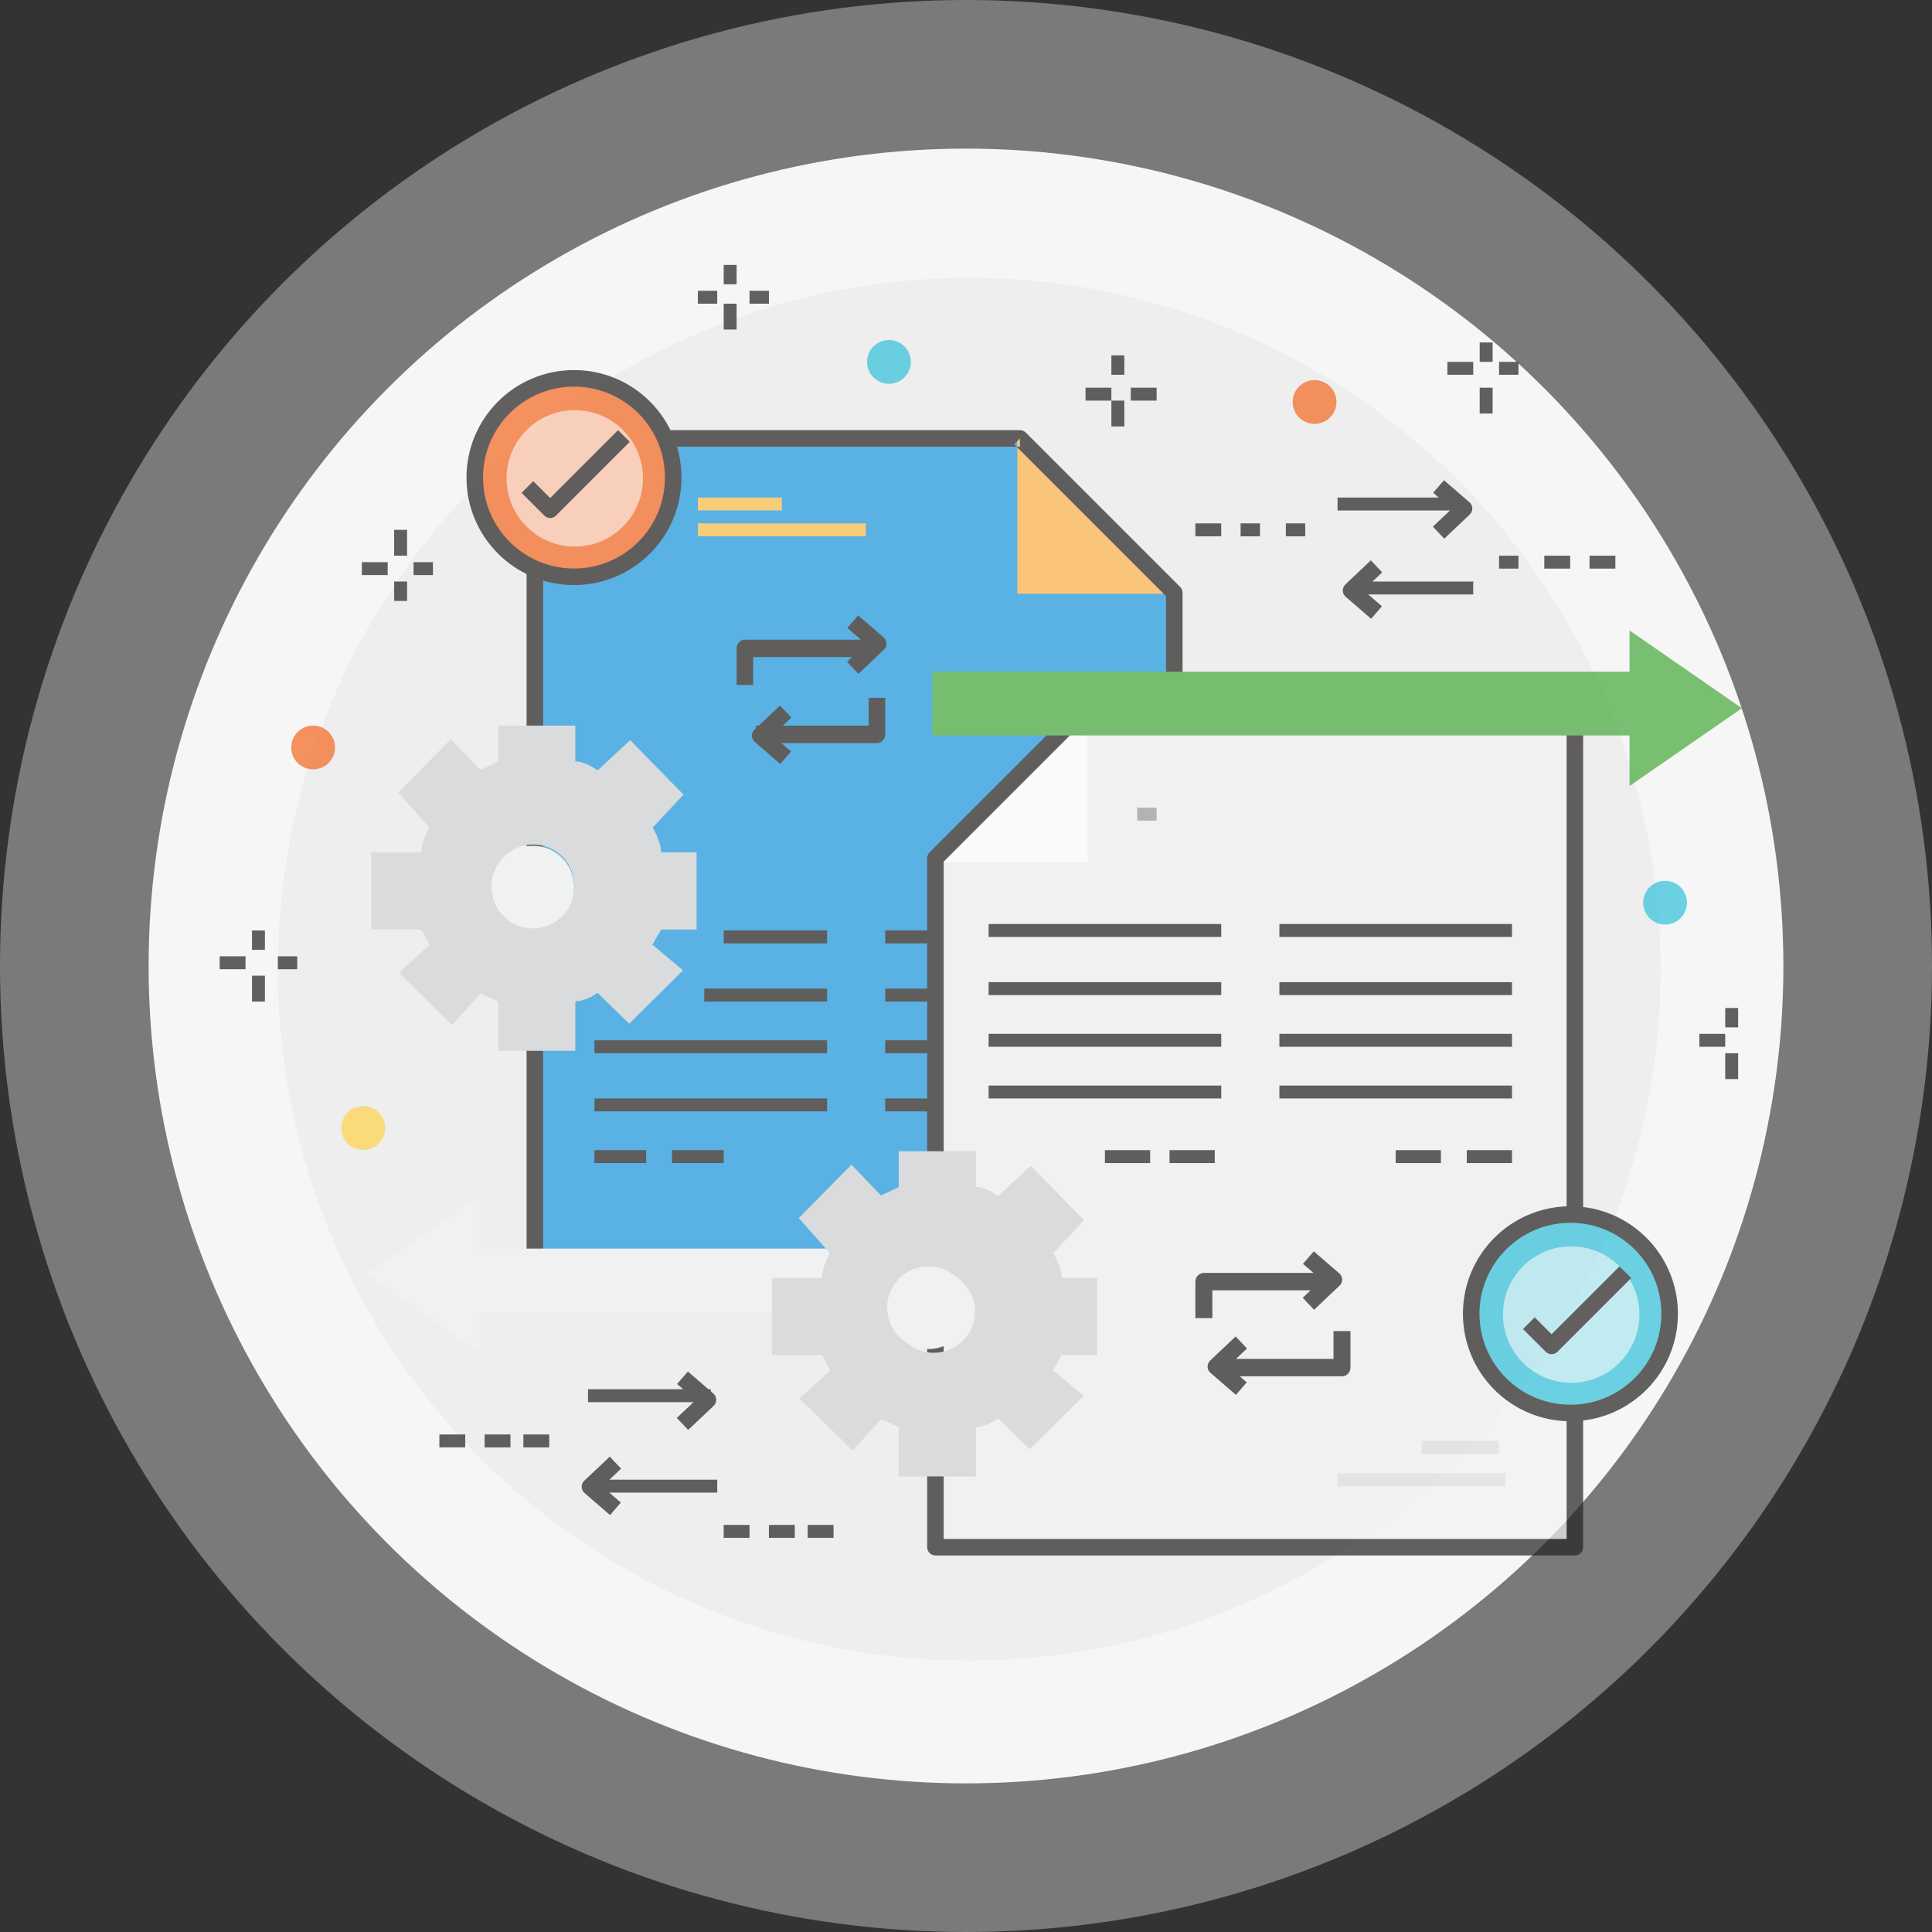 <?xml version="1.0" encoding="UTF-8"?>
<svg width="299px" height="299px" viewBox="0 0 299 299" version="1.1" xmlns="http://www.w3.org/2000/svg" xmlns:xlink="http://www.w3.org/1999/xlink">
    <rect x="0" y="0" width="299" height="299" fill="#333333" stroke="none"/>
    <!-- Generator: Sketch 48.2 (47327) - http://www.bohemiancoding.com/sketch -->
    <title>Group 5</title>
    <desc>Created with Sketch.</desc>
    <defs></defs>
    <g id="report-content-piping" stroke="none" stroke-width="1" fill="none" fill-rule="evenodd" transform="translate(-1075, -563)">
        <g id="Group-5" transform="translate(1075, 563)">
            <g id="Group-4">
                <circle id="Oval" fill="#F6F6F6" cx="149.5" cy="149.5" r="126.5"></circle>
                <circle id="Oval" fill="#F6F6F6" opacity="0.366" cx="149.5" cy="149.5" r="149.5"></circle>
                <circle id="Oval" fill="#EEEEEE" cx="150" cy="150" r="107"></circle>
                <polygon id="Fill-138" fill="#231F20" points="176 127 179 127 179 125 176 125"></polygon>
                <g id="Group-3" opacity="0.703" transform="translate(34, 41)">
                    <polyline id="Fill-54" fill="#1B97E0" points="148.006 50.235 148.006 156.873 49.045 156.873 49.045 26.347 124.119 26.347 148.006 50.235"></polyline>
                    <polygon id="Fill-55" fill="#FCBF47" points="74 38 87 38 87 36 74 36"></polygon>
                    <polygon id="Fill-56" fill="#FCBF47" points="74 42 100 42 100 40 74 40"></polygon>
                    <polyline id="Fill-57" fill="#FFB348" points="123.437 50.894 147.808 50.894 123.437 26.347 123.437 50.894"></polyline>
                    <path d="M123.848,26.852 L123.848,25.572 L48.775,25.572 C48.438,25.572 48.108,25.709 47.87,25.947 C47.632,26.186 47.495,26.515 47.495,26.852 L47.495,157.378 C47.495,157.715 47.632,158.045 47.87,158.283 C48.108,158.521 48.438,158.657 48.775,158.657 L147.735,158.657 C148.072,158.657 148.402,158.521 148.64,158.283 C148.878,158.045 149.015,157.715 149.015,157.378 L149.015,50.739 C149.015,50.402 148.878,50.073 148.64,49.834 L124.753,25.947 C124.515,25.709 124.185,25.572 123.848,25.572 L123.848,26.852 L122.944,27.757 L146.456,51.269 L146.456,156.098 L50.054,156.098 L50.054,28.131 L123.848,28.131 L123.848,26.852 L122.944,27.757 L123.848,26.852" id="Fill-58" fill="#231F20"></path>
                    <path d="M78,105 L78,103 L94,103 L94,105 L78,105 Z M0,109 L0,107 L4,107 L4,109 L0,109 Z" id="Fill-59" fill="#231F20"></path>
                    <polygon id="Fill-60" fill="#231F20" points="75 114 94 114 94 112 75 112"></polygon>
                    <polygon id="Fill-61" fill="#231F20" points="58 122 94 122 94 120 58 120"></polygon>
                    <polygon id="Fill-62" fill="#231F20" points="58 131 94 131 94 129 58 129"></polygon>
                    <polygon id="Fill-63" fill="#231F20" points="103 105 139 105 139 103 103 103"></polygon>
                    <polygon id="Fill-64" fill="#231F20" points="103 114 139 114 139 112 103 112"></polygon>
                    <polygon id="Fill-65" fill="#231F20" points="103 122 139 122 139 120 103 120"></polygon>
                    <polygon id="Fill-66" fill="#231F20" points="103 131 139 131 139 129 103 129"></polygon>
                    <polygon id="Fill-67" fill="#231F20" points="58 139 66 139 66 137 58 137"></polygon>
                    <polygon id="Fill-68" fill="#231F20" points="70 139 78 139 78 137 70 137"></polygon>
                    <polyline id="Fill-69" fill="#F1F2F2" points="110.264 92.08 110.264 198.719 209.225 198.719 209.225 68.193 134.151 68.193 110.264 92.08"></polyline>
                    <polyline id="Fill-70" fill="#FFFFFF" points="134.326 92.448 110.264 92.448 134.326 68.193 134.326 92.448"></polyline>
                    <path d="M134.656,67.923 L134.656,69.203 L208.45,69.203 L208.45,197.169 L112.048,197.169 L112.048,92.34 L135.561,68.828 L134.656,67.923 L134.656,69.203 L134.656,67.923 L133.751,67.018 L109.864,90.905 C109.626,91.143 109.489,91.473 109.489,91.81 L109.489,198.449 C109.489,198.785 109.626,199.115 109.864,199.353 C110.102,199.592 110.432,199.728 110.768,199.728 L209.729,199.728 C210.066,199.728 210.396,199.592 210.634,199.353 C210.873,199.115 211.009,198.785 211.009,198.449 L211.009,67.923 C211.009,67.586 210.873,67.256 210.634,67.018 C210.396,66.78 210.066,66.643 209.729,66.643 L134.656,66.643 C134.319,66.643 133.989,66.78 133.751,67.018 L134.656,67.923" id="Fill-71" fill="#231F20"></path>
                    <polygon id="Fill-72" fill="#DDDEDF" points="186 184 198 184 198 182 186 182"></polygon>
                    <polygon id="Fill-73" fill="#DDDEDF" points="173 189 199 189 199 187 173 187"></polygon>
                    <polyline id="Fill-74" fill="#F1F2F2" points="40.089 152.236 40.089 144.135 22.698 156.172 40.089 168.21 40.089 162.095 122.592 162.095 122.592 152.236 40.089 152.236"></polyline>
                    <polyline id="Fill-75" fill="#45A83A" points="218.192 72.817 218.192 80.644 235.583 68.608 218.192 56.569 218.192 62.958 110.264 62.958 110.264 72.817 218.192 72.817"></polyline>
                    <path d="M116.886,161.961 C116.886,158.428 114.029,155.562 110.488,155.562 C106.956,155.562 104.09,158.428 104.09,161.961 C104.09,165.491 106.956,168.359 110.488,168.359 C114.029,168.359 116.886,165.491 116.886,161.961 Z M135.8,156.782 L135.8,168.726 L130.323,168.726 C130.271,168.726 129.06,170.927 128.975,171.08 L133.701,175.039 L125.375,183.297 L120.478,178.537 C120.316,178.621 118.738,179.789 117.032,179.849 L117.032,187.494 L105.088,187.494 L105.088,179.849 C105.088,179.789 102.494,178.723 102.332,178.638 L97.981,183.502 L89.723,175.439 L94.484,171.08 C94.398,170.927 93.229,168.726 93.178,168.726 L85.466,168.726 L85.466,156.782 L93.178,156.782 C93.229,155.076 94.347,153.105 94.432,152.943 L89.621,147.508 L97.776,139.25 L102.332,144.011 C102.494,143.925 105.088,142.756 105.088,142.697 L105.088,137.161 L117.032,137.161 L117.032,142.697 C118.738,142.756 120.316,144.011 120.478,144.096 L125.52,139.412 L133.777,147.841 L129.009,152.943 C129.094,153.105 130.271,155.076 130.323,156.782 L135.8,156.782 Z" id="Fill-76" fill="#D1D3D4"></path>
                    <path d="M109.688,154.984 C113.229,154.984 116.086,157.85 116.086,161.382 C116.086,164.913 113.229,167.781 109.688,167.781 C106.156,167.781 103.289,164.913 103.289,161.382 C103.289,157.85 106.156,154.984 109.688,154.984" id="Fill-77" fill="#F1F2F2"></path>
                    <path d="M54.893,96.093 C54.893,92.56 52.035,89.694 48.494,89.694 C44.963,89.694 42.096,92.56 42.096,96.093 C42.096,99.623 44.963,102.491 48.494,102.491 C52.035,102.491 54.893,99.623 54.893,96.093 Z M73.806,90.914 L73.806,102.857 L68.329,102.857 C68.277,102.857 67.066,105.058 66.981,105.212 L71.708,109.171 L63.381,117.429 L58.484,112.668 C58.322,112.753 56.744,113.922 55.037,113.981 L55.037,121.626 L43.094,121.626 L43.094,113.981 C43.094,113.922 40.5,112.855 40.338,112.77 L35.988,117.634 L27.73,109.571 L32.49,105.212 C32.404,105.058 31.236,102.857 31.185,102.857 L23.473,102.857 L23.473,90.914 L31.185,90.914 C31.236,89.208 32.353,87.236 32.438,87.075 L27.627,81.64 L35.783,73.382 L40.338,78.142 C40.5,78.057 43.094,76.888 43.094,76.829 L43.094,71.293 L55.037,71.293 L55.037,76.829 C56.744,76.888 58.322,78.142 58.484,78.227 L63.526,73.544 L71.784,81.973 L67.015,87.075 C67.1,87.236 68.277,89.208 68.329,90.914 L73.806,90.914 Z" id="Fill-79" fill="#D1D3D4"></path>
                    <path d="M48.469,89.891 C52.01,89.891 54.867,92.756 54.867,96.289 C54.867,99.82 52.01,102.687 48.469,102.687 C44.938,102.687 42.071,99.82 42.071,96.289 C42.071,92.756 44.938,89.891 48.469,89.891" id="Fill-80" fill="#F1F2F2"></path>
                    <path d="M187.798,35.257 L190.674,37.744 L187.756,40.504 L189.515,42.364 L193.46,38.631 C193.722,38.383 193.868,38.034 193.86,37.673 C193.852,37.312 193.691,36.97 193.418,36.734 L189.472,33.322 L187.798,35.257" id="Fill-82" fill="#231F20"></path>
                    <polygon id="Fill-83" fill="#231F20" points="173 38 192 38 192 36 173 36"></polygon>
                    <path d="M179.87,52.827 L176.994,50.34 L179.912,47.579 L178.153,45.72 L174.207,49.453 C173.945,49.701 173.8,50.05 173.807,50.411 C173.816,50.772 173.977,51.114 174.25,51.35 L178.196,54.763 L179.87,52.827" id="Fill-84" fill="#231F20"></path>
                    <polygon id="Fill-85" fill="#231F20" points="175 51 194 51 194 49 175 49"></polygon>
                    <path d="M70.785,173.193 L73.661,175.68 L70.743,178.441 L72.502,180.3 L76.447,176.568 C76.709,176.319 76.855,175.97 76.847,175.609 C76.839,175.248 76.678,174.906 76.405,174.67 L72.459,171.257 L70.785,173.193" id="Fill-86" fill="#231F20"></path>
                    <polygon id="Fill-87" fill="#231F20" points="57 176 76 176 76 174 57 174"></polygon>
                    <path d="M62.081,191.538 L59.206,189.051 L62.124,186.29 L60.365,184.431 L56.419,188.163 C56.157,188.411 56.011,188.76 56.02,189.122 C56.027,189.482 56.189,189.825 56.462,190.061 L60.407,193.473 L62.081,191.538" id="Fill-88" fill="#231F20"></path>
                    <polygon id="Fill-89" fill="#231F20" points="58 190 77 190 77 188 58 188"></polygon>
                    <polygon id="Fill-90" fill="#231F20" points="151 42 155 42 155 40 151 40"></polygon>
                    <polygon id="Fill-91" fill="#231F20" points="158 42 161 42 161 40 158 40"></polygon>
                    <polygon id="Fill-92" fill="#231F20" points="165 42 168 42 168 40 165 40"></polygon>
                    <polygon id="Fill-93" fill="#231F20" points="198 47 201 47 201 45 198 45"></polygon>
                    <polygon id="Fill-94" fill="#231F20" points="205 47 209 47 209 45 205 45"></polygon>
                    <polygon id="Fill-95" fill="#231F20" points="212 47 216 47 216 45 212 45"></polygon>
                    <polygon id="Fill-96" fill="#231F20" points="78 197 82 197 82 195 78 195"></polygon>
                    <polygon id="Fill-97" fill="#231F20" points="85 197 89 197 89 195 85 195"></polygon>
                    <polygon id="Fill-98" fill="#231F20" points="91 197 95 197 95 195 91 195"></polygon>
                    <polygon id="Fill-99" fill="#231F20" points="34 183 38 183 38 181 34 181"></polygon>
                    <polygon id="Fill-100" fill="#231F20" points="41 183 45 183 45 181 41 181"></polygon>
                    <polygon id="Fill-101" fill="#231F20" points="47 183 51 183 51 181 47 181"></polygon>
                    <polygon id="Fill-102" fill="#231F20" points="119 104 155 104 155 102 119 102"></polygon>
                    <polygon id="Fill-103" fill="#231F20" points="119 113 155 113 155 111 119 111"></polygon>
                    <polygon id="Fill-104" fill="#231F20" points="119 121 155 121 155 119 119 119"></polygon>
                    <polygon id="Fill-105" fill="#231F20" points="119 129 155 129 155 127 119 127"></polygon>
                    <polygon id="Fill-106" fill="#231F20" points="164 104 200 104 200 102 164 102"></polygon>
                    <polygon id="Fill-107" fill="#231F20" points="164 113 200 113 200 111 164 111"></polygon>
                    <polygon id="Fill-108" fill="#231F20" points="164 121 200 121 200 119 164 119"></polygon>
                    <polygon id="Fill-109" fill="#231F20" points="164 129 200 129 200 127 164 127"></polygon>
                    <path d="M209.311,147.235 C217.79,147.235 224.667,154.111 224.667,162.591 C224.667,171.07 217.79,177.946 209.311,177.946 C200.831,177.946 193.955,171.07 193.955,162.591 C193.955,154.111 200.831,147.235 209.311,147.235" id="Fill-110" fill="#31C0D8"></path>
                    <path d="M209.162,172.999 C203.332,172.999 198.605,168.272 198.605,162.441 C198.605,156.611 203.332,151.884 209.162,151.884 C214.991,151.884 219.719,156.611 219.719,162.441 C219.719,168.272 214.991,172.999 209.162,172.999" id="Fill-111" fill="#ADE6EF"></path>
                    <path d="M224.397,162.321 L223.117,162.321 C223.117,166.211 221.544,169.722 218.994,172.274 C216.442,174.823 212.932,176.397 209.041,176.397 C205.151,176.397 201.639,174.823 199.088,172.274 C196.539,169.722 194.965,166.211 194.965,162.321 C194.965,158.43 196.539,154.919 199.088,152.368 C201.639,149.818 205.151,148.245 209.041,148.245 C212.932,148.245 216.442,149.818 218.994,152.368 C221.544,154.919 223.117,158.43 223.117,162.321 L225.677,162.321 C225.675,153.134 218.228,145.686 209.041,145.685 C199.854,145.686 192.406,153.134 192.405,162.321 C192.406,171.508 199.854,178.955 209.041,178.956 C218.228,178.955 225.675,171.508 225.677,162.321 L224.397,162.321" id="Fill-112" fill="#231F20"></path>
                    <path d="M201.704,164.685 L205.223,168.204 C205.461,168.442 205.791,168.579 206.128,168.579 C206.465,168.579 206.794,168.442 207.033,168.204 L218.443,156.794 L216.634,154.984 L206.128,165.489 L203.514,162.875 L201.704,164.685" id="Fill-113" fill="#231F20"></path>
                    <path d="M55.102,17.048 C63.581,17.048 70.458,23.924 70.458,32.404 C70.458,40.884 63.581,47.76 55.102,47.76 C46.622,47.76 39.746,40.884 39.746,32.404 C39.746,23.924 46.622,17.048 55.102,17.048" id="Fill-114" fill="#F4661E"></path>
                    <path d="M54.953,43.587 C49.123,43.587 44.395,38.86 44.395,33.03 C44.395,27.2 49.123,22.473 54.953,22.473 C60.782,22.473 65.51,27.2 65.51,33.03 C65.51,38.86 60.782,43.587 54.953,43.587" id="Fill-115" fill="#FBC2A5"></path>
                    <path d="M70.188,32.909 L68.908,32.909 C68.907,36.799 67.335,40.31 64.785,42.862 C62.233,45.411 58.722,46.985 54.832,46.985 C50.941,46.985 47.43,45.411 44.879,42.862 C42.33,40.31 40.756,36.799 40.756,32.909 C40.756,29.019 42.33,25.507 44.879,22.956 C47.43,20.406 50.941,18.833 54.832,18.832 C58.722,18.833 62.233,20.406 64.785,22.956 C67.335,25.507 68.907,29.019 68.908,32.909 L71.468,32.909 C71.466,23.722 64.019,16.274 54.832,16.273 C45.645,16.274 38.197,23.722 38.196,32.909 C38.197,42.096 45.645,49.544 54.832,49.545 C64.019,49.544 71.466,42.096 71.468,32.909 L70.188,32.909" id="Fill-116" fill="#231F20"></path>
                    <path d="M46.72,35.273 L50.239,38.792 C50.477,39.031 50.807,39.168 51.144,39.168 C51.481,39.168 51.811,39.031 52.049,38.792 L63.459,27.382 L61.65,25.572 L51.144,36.078 L48.53,33.464 L46.72,35.273" id="Fill-117" fill="#231F20"></path>
                    <polygon id="Fill-118" fill="#231F20" points="193 139 200 139 200 137 193 137"></polygon>
                    <polygon id="Fill-119" fill="#231F20" points="182 139 189 139 189 137 182 137"></polygon>
                    <polygon id="Fill-120" fill="#231F20" points="147 139 154 139 154 137 147 137"></polygon>
                    <polygon id="Fill-121" fill="#231F20" points="137 139 144 139 144 137 137 137"></polygon>
                    <path d="M227.077,98.703 C227.077,100.575 225.561,102.091 223.69,102.091 C221.819,102.091 220.302,100.575 220.302,98.703 C220.302,96.832 221.819,95.315 223.69,95.315 C225.561,95.315 227.077,96.832 227.077,98.703" id="Fill-122" fill="#31C0D8"></path>
                    <path d="M25.598,133.575 C25.598,135.446 24.082,136.962 22.21,136.962 C20.339,136.962 18.823,135.446 18.823,133.575 C18.823,131.703 20.339,130.186 22.21,130.186 C24.082,130.186 25.598,131.703 25.598,133.575" id="Fill-123" fill="#FFD248"></path>
                    <path d="M172.832,21.211 C172.832,23.083 171.316,24.599 169.445,24.599 C167.574,24.599 166.058,23.083 166.058,21.211 C166.058,19.34 167.574,17.823 169.445,17.823 C171.316,17.823 172.832,19.34 172.832,21.211" id="Fill-124" fill="#F4661E"></path>
                    <path d="M106.965,15.012 C106.965,16.883 105.449,18.399 103.578,18.399 C101.706,18.399 100.19,16.883 100.19,15.012 C100.19,13.141 101.706,11.624 103.578,11.624 C105.449,11.624 106.965,13.141 106.965,15.012" id="Fill-125" fill="#31C0D8"></path>
                    <path d="M17.849,74.681 C17.849,76.552 16.333,78.069 14.462,78.069 C12.591,78.069 11.074,76.552 11.074,74.681 C11.074,72.81 12.591,71.293 14.462,71.293 C16.333,71.293 17.849,72.81 17.849,74.681" id="Fill-126" fill="#F4661E"></path>
                    <polygon id="Fill-127" fill="#231F20" points="138 17 140 17 140 14 138 14"></polygon>
                    <polygon id="Fill-128" fill="#231F20" points="138 25 140 25 140 21 138 21"></polygon>
                    <polygon id="Fill-129" fill="#231F20" points="134 21 138 21 138 19 134 19"></polygon>
                    <polygon id="Fill-130" fill="#231F20" points="141 21 145 21 145 19 141 19"></polygon>
                    <polygon id="Fill-131" fill="#231F20" points="195 15 197 15 197 12 195 12"></polygon>
                    <polygon id="Fill-132" fill="#231F20" points="195 23 197 23 197 19 195 19"></polygon>
                    <polygon id="Fill-133" fill="#231F20" points="190 17 194 17 194 15 190 15"></polygon>
                    <polygon id="Fill-134" fill="#231F20" points="198 17 201 17 201 15 198 15"></polygon>
                    <polygon id="Fill-135" fill="#231F20" points="233 118 235 118 235 115 233 115"></polygon>
                    <polygon id="Fill-136" fill="#231F20" points="233 126 235 126 235 122 233 122"></polygon>
                    <polygon id="Fill-137" fill="#231F20" points="229 121 233 121 233 119 229 119"></polygon>
                    <polygon id="Fill-139" fill="#231F20" points="5 106 7 106 7 103 5 103"></polygon>
                    <polygon id="Fill-140" fill="#231F20" points="5 114 7 114 7 110 5 110"></polygon>
                    <polygon id="Fill-142" fill="#231F20" points="9 109 12 109 12 107 9 107"></polygon>
                    <polygon id="Fill-143" fill="#231F20" points="27 45 29 45 29 41 27 41"></polygon>
                    <polygon id="Fill-144" fill="#231F20" points="27 52 29 52 29 49 27 49"></polygon>
                    <polygon id="Fill-145" fill="#231F20" points="22 48 26 48 26 46 22 46"></polygon>
                    <polygon id="Fill-146" fill="#231F20" points="30 48 33 48 33 46 30 46"></polygon>
                    <polygon id="Fill-147" fill="#231F20" points="78 3 80 3 80 0 78 0"></polygon>
                    <polygon id="Fill-148" fill="#231F20" points="78 10 80 10 80 6 78 6"></polygon>
                    <polygon id="Fill-149" fill="#231F20" points="74 6 77 6 77 4 74 4"></polygon>
                    <polygon id="Fill-150" fill="#231F20" points="82 6 85 6 85 4 82 4"></polygon>
                    <path d="M97.133,56.18 L100.008,58.667 L97.09,61.427 L98.849,63.286 L102.795,59.554 C103.057,59.306 103.202,58.957 103.194,58.596 C103.186,58.235 103.025,57.893 102.752,57.657 L98.807,54.244 L97.133,56.18" id="Fill-151" fill="#231F20"></path>
                    <path d="M100,58 L81.282,58 C80.945,58 80.614,58.143 80.375,58.394 C80.137,58.645 80,58.991 80,59.346 L80,65 L82.564,65 L82.564,60.692 L100,60.692 L100,58" id="Fill-152" fill="#231F20"></path>
                    <path d="M88.429,75.3 L85.553,72.813 L88.472,70.052 L86.713,68.193 L82.767,71.925 C82.505,72.173 82.359,72.522 82.367,72.884 C82.375,73.244 82.536,73.587 82.809,73.823 L86.755,77.236 L88.429,75.3" id="Fill-153" fill="#231F20"></path>
                    <path d="M83,74 L101.718,74 C102.055,74 102.386,73.856 102.625,73.605 C102.863,73.355 103,73.008 103,72.654 L103,67 L100.436,67 L100.436,71.308 L83,71.308 L83,74" id="Fill-154" fill="#231F20"></path>
                    <path d="M167.65,154.595 L170.526,157.082 L167.608,159.842 L169.367,161.701 L173.312,157.969 C173.574,157.721 173.72,157.372 173.712,157.011 C173.704,156.65 173.543,156.307 173.27,156.071 L169.324,152.659 L167.65,154.595" id="Fill-155" fill="#231F20"></path>
                    <path d="M172,156 L152.312,156 C151.967,156 151.629,156.143 151.384,156.394 C151.14,156.645 151,156.991 151,157.346 L151,163 L153.625,163 L153.625,158.692 L172,158.692 L172,156" id="Fill-156" fill="#231F20"></path>
                    <path d="M158.947,172.939 L156.071,170.452 L158.989,167.692 L157.23,165.833 L153.285,169.565 C153.023,169.814 152.877,170.162 152.885,170.524 C152.893,170.885 153.054,171.227 153.327,171.463 L157.273,174.875 L158.947,172.939" id="Fill-157" fill="#231F20"></path>
                    <path d="M154,172 L173.688,172 C174.033,172 174.371,171.856 174.616,171.605 C174.86,171.355 175,171.008 175,170.654 L175,165 L172.375,165 L172.375,169.308 L154,169.308 L154,172" id="Fill-158" fill="#231F20"></path>
                </g>
            </g>
        </g>
    </g>
</svg>